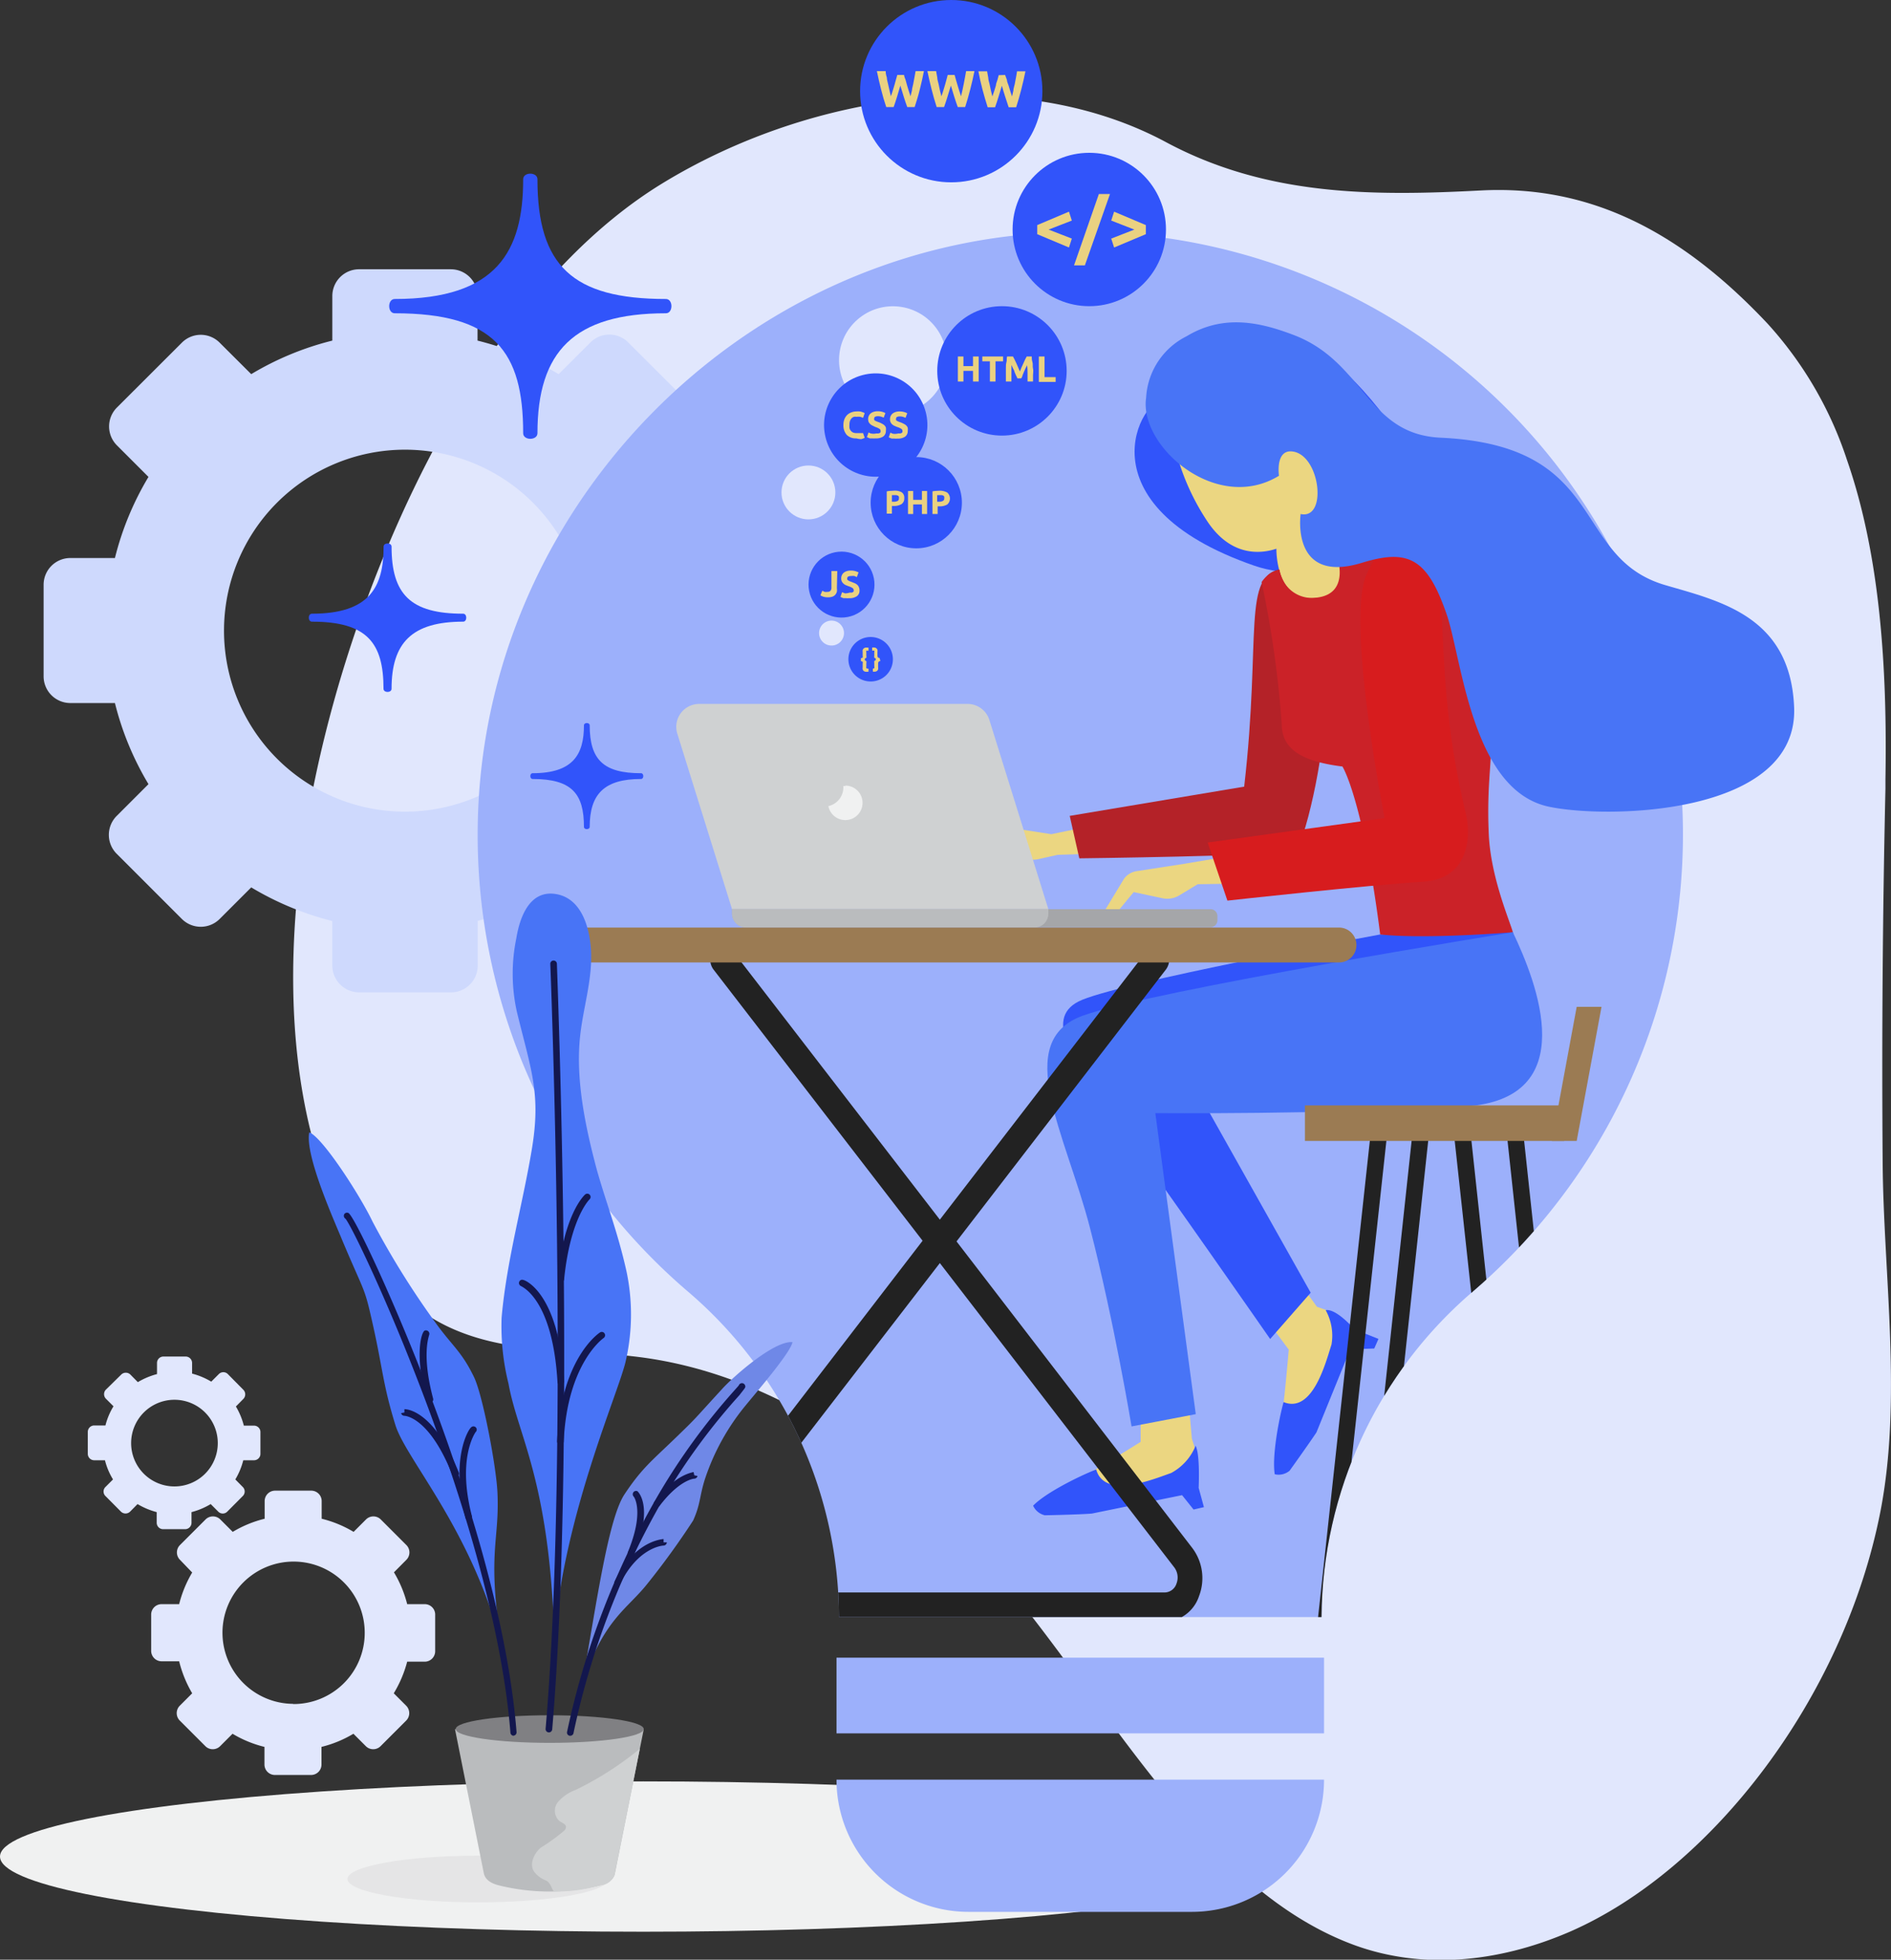 <svg id="Слой_1" data-name="Слой 1" xmlns="http://www.w3.org/2000/svg" xmlns:xlink="http://www.w3.org/1999/xlink" viewBox="0 0 197.28 204.43"><rect x="0" y="0" width="197.28" height="204.43" fill="#333333" stroke="none"/><defs><style>.cls-1{fill:#9cb0fb;}.cls-2{fill:#e1e7fd;}.cls-3{fill:#ced9fd;}.cls-4{fill:#f0f1f1;}.cls-5{clip-path:url(#clip-path);}.cls-6{fill:#ebd681;}.cls-7{fill:#3154fa;}.cls-8{fill:#b42228;}.cls-9{fill:#cb2228;}.cls-10{fill:#d71c1e;}.cls-11{fill:#cfd1d2;}.cls-12{fill:#a5a6a9;}.cls-13{fill:#babcbe;}.cls-14{fill:#4874f6;}.cls-15{fill:#222;}.cls-16{fill:#9b7b53;}.cls-17{fill:#e5e5e6;}.cls-18{fill:#808083;}.cls-19{fill:#13174e;}.cls-20{fill:#6f88e7;}.cls-21{fill:#ead181;}</style><clipPath id="clip-path" transform="translate(-4.95 -0.66)"><path class="cls-1" d="M158.72,135.29a45.08,45.08,0,0,0-15.9,34.06H92.48a44.86,44.86,0,0,0-15.81-34A62.65,62.65,0,0,1,54.79,86.8c.47-32.81,27.1-60.36,59.88-61.87a62.84,62.84,0,0,1,44.05,110.36Zm-15.64,38.29H92.22v7.9h50.86Zm0,12.73H92.22A13.78,13.78,0,0,0,106,200.1h23.3A13.78,13.78,0,0,0,143.08,186.31Z"/></clipPath></defs><title>page-develoment-3</title><path class="cls-2" d="M201.36,122q-.15-19.48.29-39.07l0-1c.2-11.61-.56-23.35-4-33.25a39.33,39.33,0,0,0-8.28-14.24c-9.29-9.89-18.82-14.49-29.94-13.91s-22.23.62-32.76-5C111.25,7.2,89.76,10.17,74,19.82,60.35,28.2,50.46,44.75,44.26,60.47c-6.59,16.71-11.52,39.27-6.94,58.07,2.07,8.53,7,17,14.34,20.5,6.27,3,13.55,2.3,20.4,3.24,12,1.65,22.78,8.42,32,17.27,14.12,13.57,24.19,37.37,42.14,44,6.82,2.51,14.74,2,22.55-1.39,14.78-6.46,28.56-24.39,32.37-43.79C203.41,146.63,201.45,133.57,201.36,122Z" transform="translate(-4.95 -0.66)"/><path class="cls-3" d="M82.11,58.87H77.47A31.24,31.24,0,0,0,74,50.41l3.29-3.29a2.79,2.79,0,0,0,0-3.95l-6.77-6.76a2.78,2.78,0,0,0-4,0l-3.29,3.28a30.91,30.91,0,0,0-8.46-3.5V31.54A2.79,2.79,0,0,0,52,28.75H42.42a2.79,2.79,0,0,0-2.8,2.79v4.65a30.91,30.91,0,0,0-8.46,3.5l-3.29-3.28a2.78,2.78,0,0,0-3.95,0l-6.77,6.76a2.79,2.79,0,0,0,0,3.95l3.29,3.29a30.91,30.91,0,0,0-3.5,8.46H12.29a2.79,2.79,0,0,0-2.79,2.8v9.57A2.79,2.79,0,0,0,12.29,74h4.65a30.91,30.91,0,0,0,3.5,8.46l-3.29,3.29a2.79,2.79,0,0,0,0,4l6.77,6.77a2.79,2.79,0,0,0,3.95,0l3.29-3.29a31.24,31.24,0,0,0,8.46,3.51v4.64a2.8,2.8,0,0,0,2.8,2.8H52a2.79,2.79,0,0,0,2.79-2.8V96.72a31.24,31.24,0,0,0,8.46-3.51l3.29,3.29a2.79,2.79,0,0,0,4,0l6.77-6.77a2.79,2.79,0,0,0,0-4L74,82.49A31.24,31.24,0,0,0,77.47,74h4.64a2.79,2.79,0,0,0,2.8-2.79V61.67A2.8,2.8,0,0,0,82.11,58.87ZM47.2,85.33A18.88,18.88,0,1,1,66.08,66.45,18.88,18.88,0,0,1,47.2,85.33Z" transform="translate(-4.95 -0.66)"/><path class="cls-2" d="M49.26,168H47.43a12.32,12.32,0,0,0-1.38-3.32l1.29-1.3a1.09,1.09,0,0,0,0-1.55l-2.66-2.66a1.09,1.09,0,0,0-1.55,0l-1.29,1.29a12.05,12.05,0,0,0-3.33-1.37v-1.83a1.09,1.09,0,0,0-1.09-1.1H33.65a1.09,1.09,0,0,0-1.09,1.1v1.83a12.05,12.05,0,0,0-3.33,1.37l-1.29-1.29a1.09,1.09,0,0,0-1.55,0l-2.66,2.66a1.09,1.09,0,0,0,0,1.55L25,164.7A12.32,12.32,0,0,0,23.64,168H21.81a1.09,1.09,0,0,0-1.09,1.1v3.76a1.09,1.09,0,0,0,1.09,1.1h1.83A12.46,12.46,0,0,0,25,177.3l-1.29,1.29a1.1,1.1,0,0,0,0,1.56l2.66,2.66a1.09,1.09,0,0,0,1.55,0l1.29-1.29a12.05,12.05,0,0,0,3.33,1.37v1.83a1.09,1.09,0,0,0,1.09,1.1h3.77a1.09,1.09,0,0,0,1.09-1.1v-1.83a12.05,12.05,0,0,0,3.33-1.37l1.29,1.29a1.09,1.09,0,0,0,1.55,0l2.66-2.66a1.1,1.1,0,0,0,0-1.56l-1.29-1.29A12.46,12.46,0,0,0,47.43,174h1.83a1.09,1.09,0,0,0,1.09-1.1v-3.76A1.09,1.09,0,0,0,49.26,168Zm-13.72,10.4A7.42,7.42,0,1,1,43,171,7.42,7.42,0,0,1,35.54,178.42Z" transform="translate(-4.95 -0.66)"/><path class="cls-2" d="M31.51,149.38H30.39a7.48,7.48,0,0,0-.83-2l.78-.79a.68.68,0,0,0,0-.95L28.72,144a.66.66,0,0,0-.94,0l-.79.79a7.56,7.56,0,0,0-2-.84v-1.11a.67.67,0,0,0-.67-.67H22a.67.67,0,0,0-.67.67V144a7.7,7.7,0,0,0-2,.84l-.78-.79a.68.68,0,0,0-.95,0L16,145.62a.68.68,0,0,0,0,.95l.79.79a7.19,7.19,0,0,0-.84,2H14.78a.67.67,0,0,0-.67.67v2.3a.67.67,0,0,0,.67.66H15.9a7.13,7.13,0,0,0,.84,2l-.79.79a.66.66,0,0,0,0,.94l1.62,1.63a.68.68,0,0,0,.95,0l.78-.79a7.7,7.7,0,0,0,2,.84v1.11a.67.67,0,0,0,.67.67h2.29a.67.67,0,0,0,.67-.67v-1.11a7.56,7.56,0,0,0,2-.84l.79.79a.66.66,0,0,0,.94,0l1.62-1.63a.66.66,0,0,0,0-.94l-.78-.79a7.41,7.41,0,0,0,.83-2h1.12a.67.67,0,0,0,.67-.66v-2.3A.67.67,0,0,0,31.51,149.38Zm-8.36,6.34a4.52,4.52,0,1,1,4.52-4.52A4.52,4.52,0,0,1,23.15,155.72Z" transform="translate(-4.95 -0.66)"/><ellipse class="cls-4" cx="67.11" cy="193.67" rx="67.11" ry="7.84"/><path class="cls-1" d="M158.72,135.29a45.08,45.08,0,0,0-15.9,34.06H92.48a44.86,44.86,0,0,0-15.81-34A62.65,62.65,0,0,1,54.79,86.8c.47-32.81,27.1-60.36,59.88-61.87a62.84,62.84,0,0,1,44.05,110.36Zm-15.64,38.29H92.22v7.9h50.86Zm0,12.73H92.22A13.78,13.78,0,0,0,106,200.1h23.3A13.78,13.78,0,0,0,143.08,186.31Z" transform="translate(-4.95 -0.66)"/><g class="cls-5"><path class="cls-6" d="M139.41,132.9l2.93,4.08,1.85.65c.68.24,1.59,1.33,1.34,2-1.27,3.5-5.43,13-6.49,14.35,0,0-1.4-1.17-.89-2.37s1.25-10.16,1.25-10.16l-2.79-3.76Z" transform="translate(-4.95 -0.66)"/><path class="cls-7" d="M146.25,139.33s-1.86-2.18-3-2a5.48,5.48,0,0,1,.61,3.59c-.56,1.7-1.93,7.25-5,6-.52,1.9-1.22,5.71-.92,7.53a1.78,1.78,0,0,0,1.55-.37s2.09-2.92,2.8-4l3.52-8.66,2.51-.09.44-1Z" transform="translate(-4.95 -0.66)"/><path class="cls-7" d="M148.94,98.14s-27.86,5.11-31.49,7-.56,6.29,4.34,13,15.67,22.2,15.67,22.2l4.23-4.83L129.6,114s29,.59,31.88-2.79,2.76-7.93,1.3-13.32Z" transform="translate(-4.95 -0.66)"/><path class="cls-7" d="M126.68,42.13c-2.75-.07-9.18,11.21,9.15,17.55,6.26,2.17,18.23-.5,20.7-3.77,0,0-9.93-21.59-20.47-20.54C127.27,36.25,126.68,42.13,126.68,42.13Z" transform="translate(-4.95 -0.66)"/><path class="cls-6" d="M105,89.5l4.16-2.67,5.47.85,18.67-3.87.63,5.47-18.63.55-2,.45a2.42,2.42,0,0,1-1.71-.24l-2.49-1.35-3.67,2.11Z" transform="translate(-4.95 -0.66)"/><path class="cls-8" d="M138.75,60c-4.3.55-2.18,6.94-4,22.72l-18.2,3.05,1,4.43s19.72-.24,22.73-.74C143.53,81.31,146,59.08,138.75,60Z" transform="translate(-4.95 -0.66)"/><path class="cls-6" d="M146.73,59.15c-1.92,1.79-1.61,4-4.4,3.87-4.35.61-4.22-5.12-4.22-5.12-1.67.56-4.75.83-7.2-2.85a24.39,24.39,0,0,1-4-11.5c-.27-2.27.7-3.75,4.54-4.81s6.7.09,9.85,4.18c2.57,3.37,3,11.26,3,11.26C145,55.63,146.73,59.15,146.73,59.15Z" transform="translate(-4.95 -0.66)"/><path class="cls-9" d="M162.78,97.91s-9.08.75-13.84.23C147.12,83.92,145,80.62,145,80.62c-4.9-.61-6.34-2.18-6.34-4.53a107.69,107.69,0,0,0-2.09-14.71,3.06,3.06,0,0,1,1.87-1.29A3.41,3.41,0,0,0,142.33,63c3.69-.44,2-4.65,2-4.65a7.71,7.71,0,0,1,6.23-.9A10.86,10.86,0,0,1,156.11,61c3.5,3.89,3.66,8,4.24,13.19s-.37,7.18-.08,13.52C160.47,92.19,162.49,96.8,162.78,97.91Z" transform="translate(-4.95 -0.66)"/><path class="cls-6" d="M119.8,96.32l2.42-4a2,2,0,0,1,1.29-.78l4.92-.76L149,87.32l.22,5.27-19.32.31L128,94.05a2.41,2.41,0,0,1-1.78.31l-3-.64-2.88,3.5Z" transform="translate(-4.95 -0.66)"/><path class="cls-10" d="M147.5,60.63c.83-1.89,1.64-3.21,3.91-3.12,6.36.22,2,9.66,6.46,28,.46,1.86.71,6.84-4.56,7.14S133,94.61,133,94.61l-2.06-6.06L149.4,86S145.35,65.53,147.5,60.63Z" transform="translate(-4.95 -0.66)"/><path class="cls-11" d="M114.32,95.5h-33L75.61,77.19a2.39,2.39,0,0,1,2.28-3.1h28a2.39,2.39,0,0,1,2.28,1.68Z" transform="translate(-4.95 -0.66)"/><path class="cls-12" d="M76.37,94.84h49.91a.73.73,0,0,1,.73.73V96a.73.73,0,0,1-.73.73H77.82a1.45,1.45,0,0,1-1.45-1.45v-.47A0,0,0,0,1,76.37,94.84Z"/><path class="cls-13" d="M76.37,94.84h33a0,0,0,0,1,0,0v.47a1.45,1.45,0,0,1-1.45,1.45H77.82a1.45,1.45,0,0,1-1.45-1.45v-.47a0,0,0,0,1,0,0Z"/><path class="cls-4" d="M93.14,82.66l-.21,0a2,2,0,0,1-1.56,2.09v0a1.8,1.8,0,1,0,1.77-2.14Z" transform="translate(-4.95 -0.66)"/><path class="cls-6" d="M128.92,146.48l.37,4.25.59,1.86c.22.7-.1,2.08-.8,2.29-3.57,1.08-13.64,3.44-15.37,3.42,0,0,.09-1.83,1.35-2.13s8.89-5.1,8.89-5.1l0-3.6Z" transform="translate(-4.95 -0.66)"/><path class="cls-7" d="M130,155.86s.17-3.47-.32-4.38a5.62,5.62,0,0,1-2.55,2.84c-1.69.58-6.94,2.81-7.82-.37-1.84.72-5.3,2.45-6.58,3.78a1.78,1.78,0,0,0,1.23,1s3.59-.07,4.9-.18l9.41-1.92,1.2,1.5,1.08-.25Z" transform="translate(-4.95 -0.66)"/><path class="cls-14" d="M162.78,97.91c2.48,5.2,7.36,17.44-5.09,18.18-14.34.84-32.21.69-32.21.69l4.22,31.4L123,149.46s-1.82-11-4.35-20.76-8.17-19.41-.73-22.09S162.78,97.91,162.78,97.91Z" transform="translate(-4.95 -0.66)"/><path class="cls-15" d="M126.46,169.84h-47a3.9,3.9,0,0,1-3.56-2.75,5.25,5.25,0,0,1,.69-5l24.61-32L79.38,101.79a1.73,1.73,0,0,1,.09-2.16,1.15,1.15,0,0,1,1.82.1L103,127.89l21.69-28.16a1.15,1.15,0,0,1,1.82-.1,1.74,1.74,0,0,1,.08,2.16l-21.85,28.37,24.61,32a5.22,5.22,0,0,1,.69,5A3.89,3.89,0,0,1,126.46,169.84ZM103,132.42,78.52,164.17a1.78,1.78,0,0,0-.23,1.68,1.33,1.33,0,0,0,1.2.93h47a1.32,1.32,0,0,0,1.2-.93,1.75,1.75,0,0,0-.23-1.68Z" transform="translate(-4.95 -0.66)"/><path class="cls-16" d="M144.64,101.06H61.31a1.82,1.82,0,0,1-1.82-1.82h0a1.83,1.83,0,0,1,1.82-1.82h83.33a1.82,1.82,0,0,1,1.82,1.82h0A1.81,1.81,0,0,1,144.64,101.06Z" transform="translate(-4.95 -0.66)"/><polygon class="cls-15" points="163.88 164.35 142.39 164.35 147.32 118.53 149.03 118.72 144.3 162.63 161.97 162.63 157.26 118.86 158.97 118.68 163.88 164.35"/><path class="cls-15" d="M163.88,170H142.39l5.77-53.1h10Zm-19.58-1.72H162l-5.4-49.66H149.7Z" transform="translate(-4.95 -0.66)"/><rect class="cls-16" x="136.14" y="115.31" width="27.04" height="3.71"/><polygon class="cls-16" points="164.49 119.02 161.9 119.02 164.49 105.03 167.08 105.03 164.49 119.02"/></g><path class="cls-14" d="M147,59.38c-7.44,2.26-6.36-5.1-6.36-5.1,2.82.62,2.05-6.14-.83-6.52-1.84-.25-1.43,2.53-1.43,2.53-6.54,4-14.61-3.1-13.86-8.14a7.62,7.62,0,0,1,4.22-6.41c3.87-2.34,7.69-1.46,11.16-.14,7.45,2.83,7.58,10.36,15.35,10.72,17.62.81,13.52,12.48,23.44,15.38,5.7,1.67,13,3.24,13.43,12.65.56,11.41-19.53,11.76-25.59,10.46-7.9-1.68-9-14.87-10.58-19.84C153.89,58.85,151.88,57.88,147,59.38Z" transform="translate(-4.95 -0.66)"/><path class="cls-7" d="M71.83,81.92c-3.84,0-5.36,1.58-5.36,5,0,.31-.6.31-.6,0,0-3.42-1.22-5-5.36-5-.31,0-.31-.6,0-.6,4.27,0,5.36-2,5.36-5,0-.31.6-.31.6,0,0,3.6,1.45,5,5.36,5C72.14,81.32,72.14,81.92,71.83,81.92Z" transform="translate(-4.95 -0.66)"/><path class="cls-7" d="M53.27,65.51c-5.35,0-7.47,2.21-7.47,7,0,.44-.84.44-.84,0,0-4.76-1.69-7-7.47-7-.43,0-.43-.83,0-.83,6,0,7.48-2.76,7.48-7,0-.44.83-.44.83,0,0,5,2,7,7.47,7C53.7,64.68,53.7,65.51,53.27,65.51Z" transform="translate(-4.95 -0.66)"/><path class="cls-7" d="M74.42,33.34c-9.6,0-13.4,4-13.4,12.51,0,.78-1.49.78-1.49,0,0-8.54-3-12.51-13.4-12.51-.77,0-.77-1.49,0-1.49,10.68,0,13.4-5,13.4-12.49,0-.78,1.49-.78,1.49,0,0,9,3.64,12.49,13.4,12.49C75.19,31.85,75.19,33.34,74.42,33.34Z" transform="translate(-4.95 -0.66)"/><path class="cls-17" d="M68.42,196.67c0,1.35-6.09,2.44-13.61,2.44S41.2,198,41.2,196.67s6.09-2.43,13.61-2.43S68.42,195.33,68.42,196.67Z" transform="translate(-4.95 -0.66)"/><path class="cls-13" d="M67.53,197.34a22,22,0,0,1-10.52,0c-.75-.19-1.44-.54-1.59-1.29l-3-15H72.11l-3,15C69,196.8,68.27,197.12,67.53,197.34Z" transform="translate(-4.95 -0.66)"/><ellipse class="cls-18" cx="57.35" cy="180.37" rx="9.81" ry="1.44"/><path class="cls-11" d="M71.7,183.09A33.84,33.84,0,0,1,65,187.38a4.49,4.49,0,0,0-1.84,1.26,1.45,1.45,0,0,0,.17,2c.27.18.67.3.67.62a.58.58,0,0,1-.19.37,19.74,19.74,0,0,1-2.44,1.77c-.78.65-1.28,1.9-.59,2.64a2.8,2.8,0,0,0,1.11.78c.55.21.68,1.15.89,1.15a15.37,15.37,0,0,0,4.74-.64,1.61,1.61,0,0,0,1.58-1.29Z" transform="translate(-4.95 -0.66)"/><path class="cls-14" d="M58.87,106.19a18.28,18.28,0,0,1-.06-7.62c.43-2.64,1.6-5.12,4.22-4.63s3.42,3.52,3.57,5.73c.2,3.06-.79,6-1.12,9-.51,4.56.54,9.55,1.73,14,1,3.55,2.16,6.42,3.09,10.57a21.77,21.77,0,0,1-.1,9.53c-.85,3.47-6.36,15.87-7.43,28.59C62.27,155.08,59,150.52,58,145a24.68,24.68,0,0,1-.72-6.88c.52-5.93,2.17-11.69,3.15-17.55S60.36,112.33,58.87,106.19Z" transform="translate(-4.95 -0.66)"/><path class="cls-19" d="M62.19,181.38h0a.35.35,0,0,1-.32-.37c2.51-29.21.51-79.29.49-79.79a.34.34,0,0,1,.33-.36.35.35,0,0,1,.36.33c0,.5,2,50.63-.49,79.87A.35.35,0,0,1,62.19,181.38Z" transform="translate(-4.95 -0.66)"/><path class="cls-19" d="M63.4,151.38h0a.35.35,0,0,1-.33-.36c.38-8.59,4.3-11.25,4.47-11.36a.34.34,0,0,1,.48.1.35.35,0,0,1-.1.48h0s-3.79,2.61-4.16,10.81A.35.35,0,0,1,63.4,151.38Z" transform="translate(-4.95 -0.66)"/><path class="cls-19" d="M63.45,145.16a.35.35,0,0,1-.34-.33c-.51-8.72-3.75-9.94-3.78-10a.35.35,0,0,1-.22-.44.33.33,0,0,1,.43-.21c.15,0,3.71,1.3,4.26,10.56a.34.34,0,0,1-.32.36Z" transform="translate(-4.95 -0.66)"/><path class="cls-19" d="M63.42,134.44h0a.34.34,0,0,1-.31-.37c.65-6.76,2.79-8.72,2.88-8.8a.34.34,0,1,1,.46.51s-2,1.93-2.65,8.35A.35.35,0,0,1,63.42,134.44Z" transform="translate(-4.95 -0.66)"/><path class="cls-14" d="M40.71,130.17c-.76-1.88-4-9-3.49-11.39,1.41.56,5.31,6.61,6.6,9.32a87.58,87.58,0,0,0,6.68,10.7c1.67,2.29,2.63,2.89,3.88,5.47.92,1.83,2.36,9.42,2.47,12.15.22,5.1-1.1,6.11.39,15.74-3.19-12.11-10-19.32-11.06-22.91-1.26-4.09-1.3-5.75-2.27-10.13S43.11,135.86,40.71,130.17Z" transform="translate(-4.95 -0.66)"/><path class="cls-19" d="M58.54,181.73a.35.35,0,0,1-.34-.32C56.49,159.71,42.34,129.48,41,127.8a.18.18,0,0,1-.08-.07.34.34,0,0,1,0-.48.36.36,0,0,1,.37-.06c.58.23,4.76,9.07,8.42,18.69s8.18,23.49,9.13,35.47a.35.35,0,0,1-.32.37Zm-17.12-54-.05,0Zm0,0Z" transform="translate(-4.95 -0.66)"/><path class="cls-19" d="M53.85,159.28a.34.34,0,0,1-.33-.26c-1.6-6.17.29-9.28.6-9.48a.34.34,0,0,1,.45.51c-.09.13-1.94,2.82-.38,8.8a.36.36,0,0,1-.25.42Z" transform="translate(-4.95 -0.66)"/><path class="cls-19" d="M52.47,154.73a.36.36,0,0,1-.33-.21c-2.33-5.88-4.77-6.15-5-6.17a.34.34,0,0,1-.34-.28l.34-.06,0-.35c.52,0,3.23.45,5.67,6.6a.35.35,0,0,1-.2.45A.25.25,0,0,1,52.47,154.73Z" transform="translate(-4.95 -0.66)"/><path class="cls-19" d="M49.78,147a.34.34,0,0,1-.33-.26c-1.3-4.92-.51-7.15-.19-7.28a.36.36,0,0,1,.45.19.35.35,0,0,1,0,.3c0,.11-.8,2,.43,6.62a.36.36,0,0,1-.25.42Z" transform="translate(-4.95 -0.66)"/><path class="cls-20" d="M80.27,145.57c1-1.13,5.4-5.09,7.36-4.9-.23,1.11-3.58,5-4.91,6.62a23.9,23.9,0,0,0-4.22,7.64c-.59,1.85-.46,2.64-1.24,4.35a81.24,81.24,0,0,1-4.81,6.64c-2.13,2.66-4.47,3.63-6.73,10.27,1.51-8.67,2.72-17.12,4.37-19.63,1.81-2.73,2.85-3.5,5.27-5.84S77.12,149,80.27,145.57Z" transform="translate(-4.95 -0.66)"/><path class="cls-19" d="M64.45,181.73h-.07a.34.34,0,0,1-.27-.41,84,84,0,0,1,9.46-24.62,67.58,67.58,0,0,1,8-11c.2-.23.4-.44.46-.53a.35.35,0,0,1,.42-.21.36.36,0,0,1,.24.24c.06.21,0,.22-.6,1A65.73,65.73,0,0,0,74.17,157a82.83,82.83,0,0,0-9.38,24.41A.35.35,0,0,1,64.45,181.73Z" transform="translate(-4.95 -0.66)"/><path class="cls-19" d="M69.38,166.09a.4.4,0,0,1-.15,0,.35.35,0,0,1-.16-.46c1.94-4,4.6-4.38,5.11-4.42l0,.34h.34a.36.36,0,0,1-.33.34c-.27,0-2.73.3-4.54,4A.34.34,0,0,1,69.38,166.09Z" transform="translate(-4.95 -0.66)"/><path class="cls-19" d="M70.78,163a.28.28,0,0,1-.13,0,.34.34,0,0,1-.19-.45c1.7-4.12.69-5.66.61-5.76a.35.35,0,0,1-.08-.39.34.34,0,0,1,.46-.18s1.76,1.47-.35,6.6A.36.36,0,0,1,70.78,163Z" transform="translate(-4.95 -0.66)"/><path class="cls-19" d="M73.49,157.88a.37.37,0,0,1-.2-.07.34.34,0,0,1-.07-.49c2-2.64,3.64-3,4.09-3.1l.07.34.34.07a.37.37,0,0,1-.31.28c-.28,0-1.75.34-3.64,2.83A.35.35,0,0,1,73.49,157.88Z" transform="translate(-4.95 -0.66)"/><circle class="cls-7" cx="113.64" cy="23.94" r="8"/><path class="cls-21" d="M113.16,24.14l3.31-1.4.3.93-2.42.94,2.42.94-.3.93-3.31-1.39Z" transform="translate(-4.95 -0.66)"/><path class="cls-21" d="M118.13,28.34H117l2.59-7.44h1.16Z" transform="translate(-4.95 -0.66)"/><path class="cls-21" d="M124.49,25.09l-3.31,1.39-.3-.93,2.41-.94-2.41-.94.3-.93,3.31,1.4Z" transform="translate(-4.95 -0.66)"/><circle class="cls-7" cx="99.24" cy="9.51" r="9.51"/><path class="cls-21" d="M99.27,8.48c0,.15.09.32.15.5s.1.38.16.58l.18.59c.07.2.12.38.18.55q.07-.27.15-.6c0-.21.09-.44.13-.67s.09-.46.13-.69l.12-.66h.87c-.12.63-.27,1.26-.43,1.91s-.35,1.26-.54,1.84H99.6c-.13-.35-.25-.71-.37-1.09S99,10,98.88,9.59c-.11.39-.23.77-.34,1.15s-.24.74-.36,1.09h-.77c-.2-.58-.38-1.2-.54-1.84s-.31-1.28-.44-1.91h.92q0,.31.12.66c0,.23.08.46.13.69s.1.46.15.67.09.42.14.6c.07-.17.13-.36.19-.56s.13-.4.18-.59.11-.39.16-.58l.14-.49Z" transform="translate(-4.95 -0.66)"/><path class="cls-21" d="M104.54,8.48l.14.5c.06.19.11.38.17.58l.18.59c.06.2.12.38.18.55.05-.18.09-.38.14-.6s.1-.44.14-.67.09-.46.13-.69.08-.45.12-.66h.87c-.13.63-.27,1.26-.44,1.91s-.34,1.26-.53,1.84h-.77c-.13-.35-.25-.71-.37-1.09s-.23-.76-.35-1.15c-.12.39-.23.77-.35,1.15s-.23.74-.36,1.09h-.77c-.19-.58-.37-1.2-.53-1.84s-.31-1.28-.44-1.91h.91q.06.31.12.66c0,.23.09.46.14.69s.09.46.14.67.1.42.15.6c.07-.17.13-.36.19-.56l.18-.59c.06-.2.11-.39.16-.58l.13-.49Z" transform="translate(-4.95 -0.66)"/><path class="cls-21" d="M109.81,8.48,110,9c0,.19.11.38.17.58l.18.59c.06.2.12.38.18.55l.14-.6c0-.21.09-.44.14-.67s.08-.46.13-.69.08-.45.11-.66h.88c-.13.63-.27,1.26-.44,1.91s-.34,1.26-.53,1.84h-.78c-.12-.35-.24-.71-.36-1.09s-.24-.76-.35-1.15c-.12.39-.23.77-.35,1.15s-.23.74-.36,1.09h-.77c-.19-.58-.37-1.2-.54-1.84s-.31-1.28-.43-1.91h.91q.06.31.12.66c0,.23.09.46.14.69s.09.46.14.67.1.42.15.6c.06-.17.13-.36.19-.56l.18-.59c0-.2.11-.39.16-.58l.13-.49Z" transform="translate(-4.95 -0.66)"/><circle class="cls-2" cx="98.1" cy="38.23" r="5.62" transform="translate(-6.02 72.92) rotate(-40.91)"/><circle class="cls-2" cx="84.34" cy="51.37" r="2.81"/><path class="cls-2" d="M93,66.71A1.3,1.3,0,1,0,91.73,68,1.3,1.3,0,0,0,93,66.71Z" transform="translate(-4.95 -0.66)"/><circle class="cls-7" cx="104.53" cy="38.69" r="6.75"/><path class="cls-21" d="M106.46,37.85h.59v2.61h-.59V39.35h-1v1.11h-.58V37.85h.58v1h1Z" transform="translate(-4.95 -0.66)"/><path class="cls-21" d="M109.6,37.85v.5h-.79v2.11h-.59V38.35h-.79v-.5Z" transform="translate(-4.95 -0.66)"/><path class="cls-21" d="M110.63,37.85c.05.08.1.18.16.3l.19.4c.06.14.12.29.19.44l.18.42c.05-.14.11-.28.17-.42s.13-.3.2-.44l.18-.4c.06-.12.11-.22.16-.3h.53c0,.17,0,.36.07.58s0,.44.06.67,0,.47,0,.7,0,.46,0,.66h-.57c0-.25,0-.53,0-.83s0-.6-.06-.9c0,.1-.09.22-.15.35l-.17.38-.15.37c0,.12-.1.22-.13.3h-.41c0-.08-.08-.18-.13-.3l-.16-.37c0-.13-.11-.25-.16-.38l-.16-.35c0,.3,0,.6,0,.9s0,.58,0,.83h-.58c0-.2,0-.42,0-.66s0-.47,0-.7,0-.46.06-.67,0-.41.07-.58Z" transform="translate(-4.95 -0.66)"/><path class="cls-21" d="M115.08,40v.5h-1.75V37.85h.59V40Z" transform="translate(-4.95 -0.66)"/><circle class="cls-7" cx="96.31" cy="45.01" r="5.39" transform="translate(-13.03 24.24) rotate(-14.15)"/><path class="cls-21" d="M94.29,46.39a1.34,1.34,0,0,1-1-.36A1.49,1.49,0,0,1,92.94,45a1.64,1.64,0,0,1,.1-.6,1.29,1.29,0,0,1,.29-.45,1.16,1.16,0,0,1,.44-.27,1.42,1.42,0,0,1,.55-.1,1.58,1.58,0,0,1,.32,0,.84.84,0,0,1,.24.06l.18.06.1.06-.17.49a2.09,2.09,0,0,0-.3-.11,1.38,1.38,0,0,0-.37,0,.87.87,0,0,0-.28,0,.61.61,0,0,0-.24.15.89.89,0,0,0-.17.27,1.16,1.16,0,0,0-.06.4,2,2,0,0,0,0,.35.67.67,0,0,0,.14.28.65.65,0,0,0,.24.19,1,1,0,0,0,.36.06h.24l.18,0,.15,0,.11,0,.17.49a1.59,1.59,0,0,1-.36.14A2.26,2.26,0,0,1,94.29,46.39Z" transform="translate(-4.95 -0.66)"/><path class="cls-21" d="M96.4,45.87a.62.62,0,0,0,.21,0,.3.3,0,0,0,.14-.06.18.18,0,0,0,.07-.08.5.5,0,0,0,0-.12.25.25,0,0,0-.13-.22,1.64,1.64,0,0,0-.43-.19L96,45.07a1,1,0,0,1-.24-.15,1,1,0,0,1-.18-.22.79.79,0,0,1-.06-.32.74.74,0,0,1,.07-.34.73.73,0,0,1,.2-.26.91.91,0,0,1,.31-.16,1.33,1.33,0,0,1,.42-.06,1.63,1.63,0,0,1,.47.06,1.75,1.75,0,0,1,.33.13l-.18.48a1.45,1.45,0,0,0-.25-.1,1,1,0,0,0-.33-.05.65.65,0,0,0-.32.06.22.22,0,0,0-.09.19.28.28,0,0,0,0,.13.45.45,0,0,0,.1.09l.15.07.19.07a2,2,0,0,1,.36.16,1.06,1.06,0,0,1,.26.17.63.63,0,0,1,.16.24,1.11,1.11,0,0,1,0,.34.71.71,0,0,1-.27.59,1.32,1.32,0,0,1-.8.2,1.72,1.72,0,0,1-.33,0l-.25,0a.69.69,0,0,1-.19-.07l-.14-.06.17-.49a1,1,0,0,0,.3.12A1.44,1.44,0,0,0,96.4,45.87Z" transform="translate(-4.95 -0.66)"/><path class="cls-21" d="M98.68,45.87a.62.62,0,0,0,.21,0,.26.26,0,0,0,.14-.06.18.18,0,0,0,.07-.08.5.5,0,0,0,0-.12.25.25,0,0,0-.13-.22,1.64,1.64,0,0,0-.43-.19l-.26-.11a1,1,0,0,1-.24-.15.72.72,0,0,1-.17-.22.66.66,0,0,1-.07-.32.74.74,0,0,1,.07-.34.73.73,0,0,1,.2-.26,1,1,0,0,1,.31-.16,1.33,1.33,0,0,1,.42-.06,1.63,1.63,0,0,1,.47.06,1.51,1.51,0,0,1,.33.13l-.18.48a1.45,1.45,0,0,0-.25-.1,1,1,0,0,0-.33-.05.65.65,0,0,0-.32.06.22.22,0,0,0-.09.19.28.28,0,0,0,0,.13.45.45,0,0,0,.1.09l.15.07.19.07a2,2,0,0,1,.36.16.9.9,0,0,1,.26.17.63.63,0,0,1,.16.24,1.11,1.11,0,0,1,0,.34.71.71,0,0,1-.27.59,1.32,1.32,0,0,1-.8.2,1.57,1.57,0,0,1-.32,0l-.26,0a.69.69,0,0,1-.19-.07l-.14-.06.17-.49a1.17,1.17,0,0,0,.3.12A1.44,1.44,0,0,0,98.68,45.87Z" transform="translate(-4.95 -0.66)"/><circle class="cls-7" cx="95.59" cy="52.44" r="4.76"/><path class="cls-21" d="M98.17,51.85A1.53,1.53,0,0,1,99,52a.67.67,0,0,1,.29.62.71.71,0,0,1-.29.63,1.57,1.57,0,0,1-.83.19H98v.8h-.54V51.92a2.2,2.2,0,0,1,.37-.05Zm0,.46H98V53h.17a.89.89,0,0,0,.42-.08.27.27,0,0,0,.14-.28.4.4,0,0,0,0-.17.38.38,0,0,0-.11-.11l-.16-.05Z" transform="translate(-4.95 -0.66)"/><path class="cls-21" d="M101.13,51.88h.54v2.4h-.54v-1h-.91v1h-.54v-2.4h.54v.92h.91Z" transform="translate(-4.95 -0.66)"/><path class="cls-21" d="M102.94,51.85a1.59,1.59,0,0,1,.83.19.83.83,0,0,1,0,1.25,1.57,1.57,0,0,1-.83.19h-.17v.8h-.54V51.92a2.18,2.18,0,0,1,.38-.05Zm0,.46h-.22V53h.17a.89.89,0,0,0,.42-.08.28.28,0,0,0,.15-.28.39.39,0,0,0,0-.17.35.35,0,0,0-.1-.11.69.69,0,0,0-.17-.05Z" transform="translate(-4.95 -0.66)"/><circle class="cls-7" cx="92.74" cy="61.65" r="3.44" transform="translate(-15.09 18.36) rotate(-11.11)"/><path class="cls-21" d="M92.26,62a1.53,1.53,0,0,1,0,.38.83.83,0,0,1-.16.31.74.74,0,0,1-.3.21,1.35,1.35,0,0,1-.48.07,1.56,1.56,0,0,1-.46-.06,1.37,1.37,0,0,1-.32-.15l.2-.48a1.15,1.15,0,0,0,.25.12.82.82,0,0,0,.28,0,.41.41,0,0,0,.32-.11.53.53,0,0,0,.1-.37V60.23h.61Z" transform="translate(-4.95 -0.66)"/><path class="cls-21" d="M93.59,62.48l.22,0a.39.39,0,0,0,.13-.06.13.13,0,0,0,.07-.09.2.2,0,0,0,0-.11.26.26,0,0,0-.12-.22,1.62,1.62,0,0,0-.43-.19l-.27-.11a.78.78,0,0,1-.24-.16.62.62,0,0,1-.17-.22.63.63,0,0,1-.07-.32.77.77,0,0,1,.07-.34.73.73,0,0,1,.2-.26,1,1,0,0,1,.31-.16,1.42,1.42,0,0,1,.42-.06,1.75,1.75,0,0,1,.48.06,2.85,2.85,0,0,1,.33.13l-.18.49-.25-.11a1.18,1.18,0,0,0-.34,0,.65.65,0,0,0-.32.06.2.2,0,0,0-.09.18.25.25,0,0,0,0,.13l.1.09.15.08.19.07.37.15a1,1,0,0,1,.26.18.61.61,0,0,1,.15.24.81.81,0,0,1,.06.33.7.7,0,0,1-.27.59,1.31,1.31,0,0,1-.81.21,1.57,1.57,0,0,1-.32,0l-.26,0a.84.84,0,0,1-.19-.07l-.14-.06.17-.49.31.12A1.69,1.69,0,0,0,93.59,62.48Z" transform="translate(-4.95 -0.66)"/><path class="cls-7" d="M98.1,69.43a2.32,2.32,0,1,0-2.32,2.32A2.31,2.31,0,0,0,98.1,69.43Z" transform="translate(-4.95 -0.66)"/><path class="cls-21" d="M94.77,69.31a.24.24,0,0,0,.18-.06.35.35,0,0,0,0-.18v-.4a.66.66,0,0,1,0-.21.42.42,0,0,1,.09-.14.4.4,0,0,1,.18-.1,1.14,1.14,0,0,1,.28,0h.06v.32h-.07c-.08,0-.13,0-.16,0a.24.24,0,0,0,0,.16v.35a.57.57,0,0,1,0,.24.16.16,0,0,0,0,.32.61.61,0,0,1,0,.24v.35a.24.24,0,0,0,0,.16s.08.05.16.05h.07v.32h-.06a1.14,1.14,0,0,1-.28,0,.51.51,0,0,1-.18-.09.6.6,0,0,1-.09-.15.66.66,0,0,1,0-.21v-.4a.35.35,0,0,0,0-.18.24.24,0,0,0-.18-.06Z" transform="translate(-4.95 -0.66)"/><path class="cls-21" d="M96.79,69.63a.21.21,0,0,0-.17.06.28.28,0,0,0-.06.18v.4a.66.66,0,0,1,0,.21.4.4,0,0,1-.09.15.51.51,0,0,1-.18.09,1.14,1.14,0,0,1-.28,0h0v-.32H96c.08,0,.14,0,.16-.05a.24.24,0,0,0,0-.16v-.35a.86.86,0,0,1,0-.24.16.16,0,0,0,0-.32.8.8,0,0,1,0-.24v-.35a.24.24,0,0,0,0-.16s-.08,0-.16,0h-.06v-.32h0a1.14,1.14,0,0,1,.28,0,.4.4,0,0,1,.18.1.31.31,0,0,1,.09.14.66.66,0,0,1,0,.21v.4a.28.28,0,0,0,.06.18.21.21,0,0,0,.17.06Z" transform="translate(-4.95 -0.66)"/></svg>